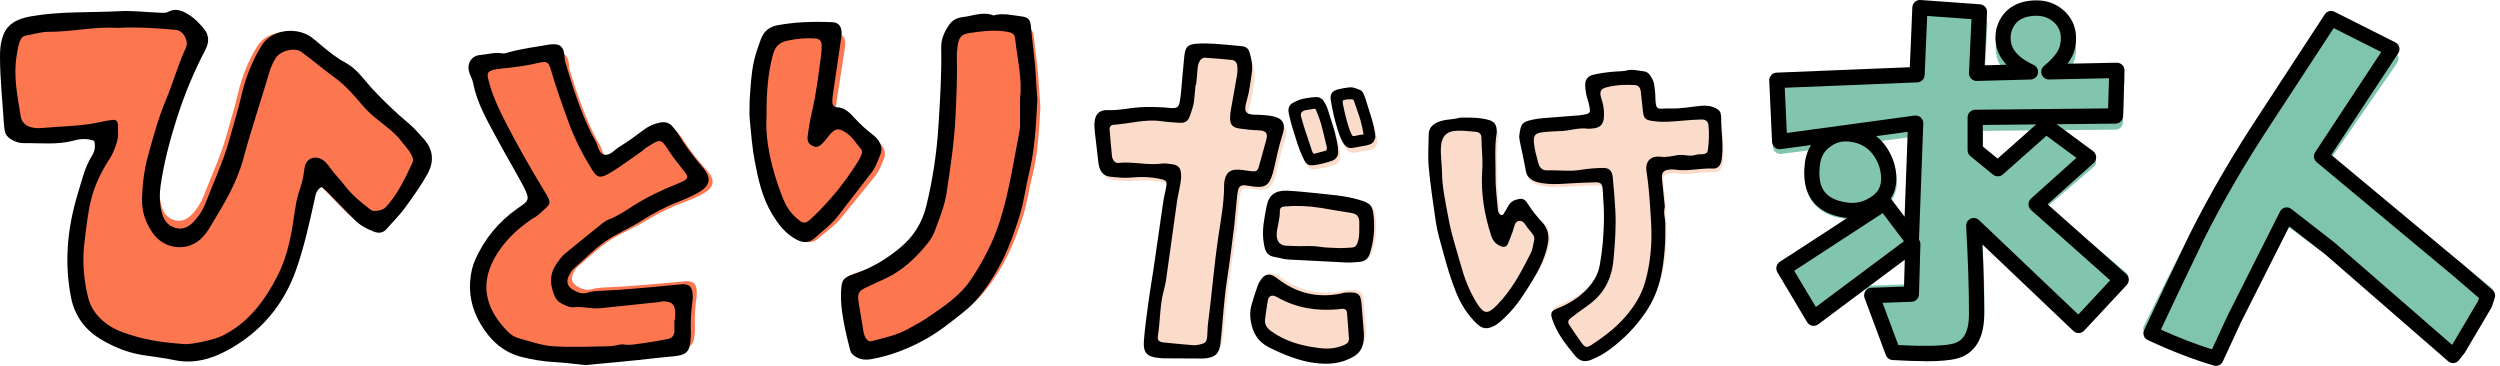 <svg width="410" height="60" viewBox="0 0 410 60" fill="none" xmlns="http://www.w3.org/2000/svg">
<g clip-path="url(#clip0_29_1577)">
<g clip-path="url(#clip1_29_1577)">
<path d="M51.63 29.697C50.733 30.194 50.681 30.996 50.508 31.76C49.691 35.416 48.888 39.073 47.63 42.621C45.659 48.172 42.059 52.372 36.942 55.175C34.342 56.6 31.488 57.43 28.399 56.769C26.761 56.422 25.09 56.254 23.433 55.986C21.161 55.626 19.049 54.782 17.077 53.647C14.481 52.157 12.768 49.944 12.181 46.972C11.083 41.431 11.623 35.979 13.284 30.635C13.894 28.67 14.322 26.631 15.481 24.85C15.885 24.226 16.082 23.392 15.828 22.492C14.815 22.093 13.744 22.136 12.688 22.426C10.064 23.143 7.389 22.811 4.732 22.843C4.028 22.853 3.38 22.623 2.77 22.267C2.225 21.948 1.854 21.521 1.746 20.903C1.681 20.514 1.629 20.12 1.606 19.726C1.394 16.29 1.014 12.872 1 9.427C1 8.935 1 8.438 1.056 7.95C1.408 4.805 2.784 3.548 5.938 3C10.543 2.194 15.195 2.451 19.818 2.203C21.776 2.095 23.756 2.348 25.723 2.414C26.305 2.433 26.991 2.559 27.46 2.315C28.859 1.584 29.957 2.264 31.014 2.944C31.746 3.412 32.347 4.106 32.943 4.758C33.919 5.822 34.018 6.956 33.318 8.278C31.52 11.677 30.042 15.235 28.868 18.878C27.756 22.323 26.822 25.848 26.291 29.449C26.09 30.827 26.108 32.205 26.432 33.569C26.723 34.797 27.394 35.786 28.652 36.115C29.934 36.447 30.915 35.833 31.755 34.854C32.478 34.014 33.041 33.072 33.426 32.074C34.661 28.853 36.149 25.727 37.083 22.393C37.745 20.026 38.482 17.677 39.04 15.287C39.674 12.568 40.707 10.008 42.143 7.655C43.575 5.302 46.823 4.706 49.24 5.817C49.771 6.061 50.259 6.431 50.709 6.811C52.216 8.081 53.704 9.357 55.465 10.303C57.234 11.255 58.347 12.99 59.684 14.415C61.449 16.294 63.299 18.052 65.27 19.693C66.19 20.457 66.956 21.339 67.749 22.22C69.288 23.936 69.331 25.834 68.293 27.686C67.237 29.57 65.951 31.338 64.665 33.082C63.848 34.188 62.839 35.149 61.942 36.194C61.346 36.893 60.689 37.005 59.835 36.677C58.708 36.246 57.675 35.693 56.831 34.844C55.366 33.382 53.934 31.886 52.479 30.414C52.212 30.142 51.897 29.922 51.63 29.697Z" fill="#FC7650"/>
<path d="M96.662 58.706C94.868 58.533 93.215 58.313 91.558 58.234C89.808 58.15 88.106 57.87 86.405 57.473C83.309 56.758 81.173 54.853 79.613 52.369C78.175 50.077 77.556 47.541 77.975 44.819C78.112 43.941 78.321 43.119 78.702 42.311C80.228 39.038 82.529 36.386 85.586 34.331C87.37 33.131 87.857 33.127 86.497 30.689C85.176 28.331 83.733 26.038 82.407 23.685C80.793 20.813 79.014 18.021 78.365 14.748C78.239 14.117 77.829 13.538 77.673 12.908C77.356 11.652 78.146 10.503 79.496 10.405C80.701 10.316 81.88 9.929 83.119 10.143C83.465 10.204 83.865 10.078 84.221 9.975C86.414 9.368 88.681 9.149 90.919 8.757C91.065 8.729 91.221 8.738 91.373 8.733C92.508 8.668 93.045 9.06 93.254 10.153C93.337 10.582 93.293 11.035 93.42 11.451C94.605 15.289 95.877 19.099 97.749 22.7C97.92 23.026 98.095 23.349 98.3 23.657C98.807 24.427 98.832 25.707 99.807 25.922C100.762 26.132 101.528 25.132 102.356 24.656C103.721 23.872 105.013 22.956 106.286 22.041C107.1 21.457 107.997 21.103 108.967 20.921C109.762 20.771 110.483 20.948 111.01 21.593C111.293 21.934 111.61 22.261 111.844 22.63C112.984 24.446 114.306 26.136 115.758 27.733C117.567 29.718 117.143 30.904 114.681 32.099C113.803 32.524 112.897 32.916 111.975 33.252C109.83 34.032 107.826 35.055 105.896 36.222C103.97 37.385 101.849 38.212 99.963 39.454C98.071 40.696 96.516 42.297 94.785 43.707C94.454 43.978 94.22 44.398 94.025 44.786C93.508 45.818 93.81 46.537 94.912 47.107C95.604 47.466 96.287 47.667 97.091 47.429C97.593 47.28 98.13 47.196 98.656 47.172C103.21 46.99 107.739 46.556 112.273 46.14C113.682 46.01 114.203 46.444 114.267 47.803C114.281 48.092 114.281 48.391 114.237 48.676C113.984 50.338 113.906 52.005 113.969 53.686C113.984 54.05 113.95 54.414 113.921 54.779C113.755 56.642 113.248 57.132 111.259 57.333C110.279 57.431 109.299 57.501 108.319 57.613C104.404 58.057 100.47 58.365 96.667 58.715L96.662 58.706Z" fill="#FC7650"/>
<path d="M273.229 34.187C272.961 35.209 273.292 35.966 273.307 36.741C273.366 39.477 273.214 42.204 272.629 44.875C272.171 46.976 271.313 48.979 270.021 50.758C268.422 52.967 266.477 54.863 264.21 56.455C263.269 57.114 262.26 57.646 261.187 58.057C260.232 58.421 259.359 58.337 258.623 57.492C257.058 55.699 255.537 53.882 254.776 51.613C254.503 50.8 254.693 50.413 255.537 50.1C257.331 49.432 258.949 48.545 260.319 47.219C261.45 46.122 262.274 44.903 262.577 43.381C263.035 41.074 263.22 38.734 263.274 36.395C263.308 34.77 263.181 33.145 263.069 31.52C263.006 30.591 262.742 30.381 261.777 30.404C260.149 30.446 258.516 30.516 256.887 30.619C255.664 30.694 254.445 30.731 253.231 30.544C252.695 30.465 252.173 30.358 251.676 30.11C251.032 29.788 250.637 29.363 250.506 28.634C250.223 27.098 249.847 25.581 249.526 24.049C249.457 23.732 249.394 23.395 249.438 23.082C249.696 21.266 249.838 21.037 251.529 20.659C252.646 20.412 253.821 20.384 254.971 20.285C256.39 20.164 257.814 20.085 259.232 19.973C259.637 19.94 260.037 19.847 260.436 19.777C260.831 19.706 261.036 19.445 260.987 19.085C260.914 18.572 260.812 18.058 260.636 17.568C260.388 16.881 260.256 16.181 260.212 15.467C260.154 14.449 260.558 13.842 261.616 13.622C262.806 13.375 264.025 13.216 265.239 13.141C265.843 13.104 266.443 13.113 267.042 12.969C267.993 12.74 268.929 13.034 269.87 13.127C270.294 13.169 270.621 13.445 270.85 13.776C271.147 14.211 271.43 14.659 271.493 15.196C271.557 15.714 271.654 16.233 271.659 16.751C271.698 19.59 272.02 18.824 274.297 18.899C275.906 18.95 277.529 18.633 279.143 18.483C280.045 18.399 280.908 18.511 281.707 18.936C282.083 19.137 282.351 19.412 282.395 19.837C282.409 19.968 282.438 20.099 282.438 20.225C282.395 22.233 282.809 24.227 282.594 26.239C282.555 26.622 282.536 27.028 282.395 27.383C282.19 27.887 281.8 28.289 281.171 28.261C279.07 28.158 276.988 28.733 274.882 28.424C274.619 28.387 274.341 28.396 274.068 28.415C272.985 28.494 272.664 28.877 272.776 29.956C272.932 31.441 273.093 32.93 273.229 34.191V34.187Z" fill="#FBDBCA"/>
<path d="M239.79 20.323C241.208 20.314 242.764 20.281 244.294 20.65C245.289 20.893 245.684 21.336 245.742 22.275C245.752 22.405 245.767 22.536 245.742 22.667C245.352 24.927 245.582 27.21 245.547 29.484C245.523 31.235 245.786 32.986 245.937 34.742C245.952 34.924 246.074 35.106 246.157 35.279C246.269 35.527 246.683 35.601 246.825 35.387C247.117 34.952 247.385 34.499 247.654 34.051C247.936 33.58 248.326 33.271 248.897 33.117C249.862 32.856 250.252 32.902 250.798 33.729C251.495 34.784 252.305 35.737 253.187 36.643C254.147 37.633 254.357 38.735 254.084 40.07C253.66 42.167 252.68 44.011 251.534 45.781C250.286 47.714 249.038 49.656 247.298 51.244C246.659 51.828 246.05 52.444 245.235 52.818C244.119 53.331 243.378 53.242 242.476 52.421C240.974 51.053 239.892 49.404 239.112 47.583C238.259 45.594 237.625 43.535 237.035 41.462C236.572 39.827 236.031 38.212 235.777 36.535C235.348 33.706 234.9 30.871 234.622 28.027C234.461 26.351 234.607 24.647 234.622 22.956C234.632 21.999 235.149 21.462 236.065 21.051C237.225 20.538 238.478 20.687 239.79 20.318V20.323Z" fill="#FBDBCA"/>
<path d="M170.62 17.619C170.415 21.42 170.23 25.249 169.264 28.999C168.728 31.081 168.47 33.22 167.821 35.288C166.778 38.599 165.52 41.83 163.638 44.777C162.268 46.915 160.728 48.975 158.617 50.576C156.481 52.201 154.361 53.836 151.943 55.063C149.242 56.436 146.419 57.478 143.387 57.968C142.543 58.103 141.807 58.033 141.071 57.664C140.554 57.403 140.149 57.048 140.003 56.488C139.73 55.446 139.442 54.405 139.213 53.355C138.784 51.398 138.433 49.437 138.531 47.424C138.619 45.622 138.823 45.267 140.744 44.655C143.601 43.745 146.117 42.265 148.384 40.439C150.446 38.776 151.83 36.596 152.474 34.065C153.498 30.045 154.161 25.963 154.439 21.831C154.717 17.703 154.995 13.571 154.907 9.434C154.878 8.014 155.458 6.903 156.228 5.829C156.75 5.096 157.608 4.746 158.49 4.652C160.138 4.47 161.766 3.756 163.463 4.405C164.979 3.984 166.471 4.377 167.968 4.545C169.133 4.675 169.479 5.012 169.581 6.16C169.771 8.299 170.108 10.419 170.278 12.562C170.415 14.239 170.503 15.915 170.629 17.624L170.62 17.619Z" fill="#FC7650"/>
<path d="M123.583 17.601C123.734 15.532 123.822 13.459 124.31 11.423C124.583 10.293 124.997 9.219 125.407 8.131C125.894 6.833 126.879 6.132 128.229 5.913C129.57 5.693 130.925 5.53 132.286 5.465C133.885 5.385 135.498 5.395 137.097 5.455C138.053 5.488 138.541 6.025 138.614 6.931C138.643 7.304 138.589 7.692 138.531 8.07C138.102 10.881 137.658 13.692 137.224 16.503C137.156 16.956 137.088 17.419 137.097 17.876C137.102 18.282 137.331 18.693 137.775 18.703C139.145 18.721 139.964 19.59 140.773 20.426C141.651 21.331 142.587 22.158 143.611 22.905C143.928 23.139 144.249 23.386 144.488 23.685C145.054 24.385 145.327 25.165 144.961 26.052C144.552 27.056 144.171 28.074 143.474 28.938C141.666 31.179 139.828 33.397 138.029 35.643C136.941 37.002 135.494 37.983 134.182 39.113C133.29 39.883 132.339 39.86 131.301 39.356C129.429 38.445 128.229 36.904 127.201 35.265C125.655 32.8 124.992 30.003 124.436 27.22C123.998 25.044 123.817 22.812 123.598 20.603C123.5 19.613 123.583 18.609 123.583 17.61V17.601Z" fill="#FC7650"/>
<path d="M202.738 37.801C202.416 40.243 202.075 42.951 201.631 45.65C201.163 48.54 200.993 51.473 200.69 54.391C200.651 54.779 200.612 55.171 200.559 55.559C200.349 57.053 199.808 57.599 198.272 57.814C197.872 57.87 197.458 57.856 197.053 57.856C195.157 57.856 193.255 57.842 191.359 57.828C191.086 57.828 190.818 57.8 190.545 57.776C188.531 57.604 187.888 56.973 188.054 55.012C188.234 52.874 188.556 50.744 188.858 48.62C189.073 47.088 189.37 45.566 189.604 44.034C190.145 40.49 190.667 36.946 191.218 33.407C191.349 32.571 191.598 31.754 191.725 30.922C191.822 30.283 191.666 30.096 191.028 29.947C189.365 29.559 187.668 29.512 185.982 29.662C184.812 29.769 183.676 29.638 182.53 29.526C181.501 29.428 180.965 28.812 180.721 27.925C180.599 27.486 180.575 27.023 180.516 26.575C180.356 25.286 180.185 23.998 180.044 22.704C179.98 22.125 179.922 21.527 179.985 20.953C180.117 19.735 180.853 19.09 182.164 19.155C183.88 19.239 185.538 18.833 187.23 18.721C188.663 18.628 190.077 18.665 191.5 18.744C191.842 18.763 192.178 18.829 192.514 18.838C193.489 18.871 193.753 18.693 193.919 17.82C194.031 17.246 194.089 16.662 194.148 16.078C194.318 14.327 194.465 12.576 194.65 10.825C194.811 9.284 195.181 8.906 196.8 8.799C197.814 8.733 198.838 8.775 199.857 8.836C201.275 8.925 202.694 9.079 204.113 9.205C204.712 9.261 205.117 9.532 205.302 10.106C205.619 11.105 205.858 12.095 205.712 13.169C205.507 14.654 205.327 16.144 204.893 17.587C204.834 17.773 204.781 17.96 204.732 18.151C204.434 19.352 204.707 19.753 205.902 19.86C206.238 19.889 206.58 19.865 206.921 19.889C207.462 19.921 208.008 19.945 208.549 20.015C210.699 20.295 211.352 21.117 210.704 23.022C210.114 24.764 209.729 26.538 209.315 28.312C209.256 28.564 209.178 28.817 209.1 29.064C208.535 30.857 207.867 31.287 205.985 31.063C205.512 31.006 205.044 30.909 204.571 30.866C203.918 30.81 203.572 31.063 203.425 31.707C203.328 32.151 203.289 32.608 203.24 33.061C203.084 34.551 202.938 36.045 202.757 37.801H202.738Z" fill="#FBDBCA"/>
<path d="M215.818 58.524C213.634 58.267 210.996 57.324 208.432 56.082C206.594 55.19 205.804 53.737 205.507 51.916C205.38 51.137 205.4 50.352 205.619 49.596C205.931 48.536 206.287 47.48 206.682 46.449C206.843 46.033 207.116 45.636 207.413 45.295C207.896 44.749 208.598 44.641 209.251 44.992C209.666 45.211 210.031 45.51 210.416 45.771C213.468 47.831 216.818 48.442 220.454 47.7C220.586 47.672 220.713 47.606 220.844 47.597C223.292 47.429 223.511 47.742 223.677 49.782C223.779 51.011 223.867 52.243 223.979 53.471C224.048 54.186 224.057 54.895 223.877 55.601C223.653 56.455 223.185 57.081 222.346 57.548C220.503 58.566 218.563 58.893 215.808 58.528L215.818 58.524Z" fill="#FBDBCA"/>
<path d="M216.33 32.108C218.621 32.342 220.922 32.482 223.155 33.108C225.115 33.654 225.461 33.958 225.637 35.867C225.812 37.754 225.612 39.608 225.018 41.429C224.74 42.288 224.208 42.745 223.282 42.801C222.609 42.839 221.927 42.932 221.259 42.904C218.085 42.764 214.916 42.568 211.742 42.437C210.914 42.405 210.153 42.143 209.354 42.022C208.505 41.891 208.027 41.415 207.818 40.663C207.715 40.289 207.652 39.906 207.598 39.523C207.345 37.688 207.769 35.9 208.115 34.126C208.456 32.37 209.568 31.646 211.465 31.707C212.21 31.73 212.951 31.8 213.692 31.861C214.57 31.936 215.448 32.02 216.325 32.104L216.33 32.108Z" fill="#FBDBCA"/>
<path d="M219.499 23.564C219.265 22.485 218.909 21.43 218.563 20.407C218.407 19.94 218.251 19.473 218.1 19.002C217.983 18.623 217.788 18.301 217.598 17.993L217.49 17.82C217.193 17.32 216.725 17.092 216.116 17.124C215.15 17.18 214.317 17.311 213.566 17.521C213.2 17.624 212.864 17.792 212.542 17.96L212.415 18.026C211.898 18.287 211.645 18.745 211.689 19.356C211.699 19.487 211.728 19.618 211.762 19.749L211.801 19.907C211.986 20.827 212.284 21.729 212.571 22.592C212.679 22.919 212.786 23.246 212.888 23.573C213.283 24.838 213.717 25.912 214.214 26.855C214.487 27.378 214.77 27.701 215.331 27.752C215.472 27.766 215.633 27.761 215.818 27.738C216.847 27.612 217.876 27.369 218.865 27.024C219.397 26.837 219.743 26.421 219.811 25.875V25.852C219.845 25.105 219.694 24.423 219.548 23.76L219.504 23.554L219.499 23.564Z" fill="#FBDBCA"/>
<path d="M225.856 22.882C225.808 22.578 225.749 22.228 225.671 21.878C225.461 20.93 225.145 20.001 224.842 19.104C224.652 18.549 224.467 17.997 224.301 17.437C224.243 17.236 224.155 17.04 224.067 16.849L223.965 16.625C223.828 16.302 223.619 16.083 223.355 15.999C223.238 15.962 223.126 15.915 223.009 15.873C222.605 15.719 222.146 15.541 221.61 15.611C221.001 15.691 220.367 15.775 219.757 15.929C218.539 16.237 218.495 16.975 218.617 17.652C218.894 19.268 219.25 20.72 219.704 22.097C219.957 22.868 220.221 23.662 220.728 24.385C221.015 24.801 221.352 25.02 221.766 25.062C221.907 25.076 222.058 25.062 222.219 25.039C222.561 24.978 222.902 24.922 223.243 24.862C223.623 24.796 224.004 24.736 224.384 24.666C224.623 24.619 224.847 24.544 225.062 24.465C225.676 24.245 225.832 23.722 225.905 23.293V23.246L225.851 22.882H225.856Z" fill="#FBDBCA"/>
<path d="M315.829 58.272C314.308 58.272 312.529 58.211 310.466 58.094C309.974 58.066 309.545 57.763 309.374 57.324L305.898 48.447C305.757 48.087 305.806 47.686 306.03 47.364C306.254 47.041 306.62 46.845 307.024 46.831L312.343 46.649L312.47 42.461L298.312 52.533C298.03 52.734 297.669 52.813 297.328 52.748C296.981 52.682 296.684 52.481 296.504 52.192L291.638 44.422C291.292 43.871 291.467 43.157 292.028 42.806L303.056 35.961C302.861 35.942 302.661 35.919 302.461 35.886C297.839 35.209 295.572 32.305 296.099 27.715C296.206 26.515 296.552 25.473 297.142 24.595L292.179 25.24C291.833 25.287 291.482 25.189 291.214 24.974C290.946 24.759 290.785 24.446 290.765 24.114L290.302 14.57C290.288 14.253 290.405 13.944 290.629 13.706C290.853 13.468 291.165 13.333 291.497 13.319L313.289 12.474L313.703 3.139C313.718 2.817 313.869 2.514 314.118 2.299C314.371 2.084 314.703 1.977 315.034 2L324.765 2.668C325.438 2.714 325.955 3.265 325.921 3.914L325.521 12.175L329.109 12.086C327.31 10.302 327.12 8.327 327.388 6.772C327.388 6.749 327.398 6.725 327.403 6.697C327.973 4.335 329.577 2.798 332.044 2.252C334.818 1.72 337.071 2.28 338.767 3.905C339.835 4.932 340.961 6.767 340.259 9.677C340.059 10.428 339.669 11.175 339.079 11.927L347.128 11.768C347.455 11.759 347.801 11.89 348.04 12.123C348.279 12.357 348.41 12.674 348.401 13.001L348.167 20.103C348.147 20.743 347.601 21.252 346.933 21.262L337.295 21.355L343.257 25.543C343.56 25.758 343.745 26.09 343.764 26.449C343.784 26.809 343.628 27.159 343.35 27.397L335.822 33.827L348.674 44.697C348.927 44.912 349.078 45.211 349.093 45.538C349.108 45.86 348.986 46.173 348.757 46.411L341.804 53.513C341.575 53.747 341.263 53.882 340.932 53.892C340.61 53.901 340.278 53.784 340.04 53.565L325.155 40.079C325.355 44.086 325.458 47.723 325.458 50.922C325.458 55.713 323.064 57.333 321.055 57.847C319.934 58.141 318.203 58.285 315.824 58.285L315.829 58.272ZM310.184 32.93L312.436 35.765L312.948 22.541L307.785 23.209C308.419 23.676 308.979 24.245 309.472 24.918C310.549 26.468 311.09 28.107 311.09 29.821C311.09 30.993 310.783 32.039 310.184 32.926V32.93ZM325.224 24.82L327.652 26.711L333.955 21.383L325.224 21.467V24.82Z" fill="#81C5AE"/>
<path d="M363.363 59C363.251 59 363.138 58.986 363.026 58.953C359.804 58.071 356.162 56.735 352.198 54.984C351.906 54.853 351.677 54.615 351.565 54.326C351.453 54.032 351.467 53.709 351.608 53.429C354.012 48.531 356.533 43.488 359.092 38.44C362.28 32.337 366.195 25.94 370.734 19.417L381.153 4.227C381.489 3.732 382.162 3.56 382.717 3.826L392.687 8.603C392.999 8.752 393.229 9.023 393.321 9.345C393.409 9.667 393.35 10.013 393.16 10.293L382.206 26.132L403.798 43.259L408.571 47.177C408.946 47.485 409.093 47.98 408.937 48.433L408.483 49.736C408.454 49.815 408.42 49.89 408.376 49.965L404.071 56.913C404.042 56.959 404.013 57.001 403.974 57.048L403.067 58.131C402.862 58.379 402.555 58.538 402.228 58.566C401.897 58.594 401.57 58.496 401.321 58.285L381.177 41.592L375.346 37.268L367.399 52.285L364.469 58.328C364.265 58.748 363.826 59.005 363.363 59.005V59Z" fill="#7FC5AD"/>
</g>
<path d="M52.739 30.661C51.805 31.182 51.751 32.023 51.571 32.824C50.72 36.658 49.884 40.492 48.573 44.212C46.52 50.032 42.769 54.436 37.44 57.375C34.731 58.87 31.758 59.739 28.541 59.046C26.834 58.683 25.093 58.506 23.367 58.226C21.001 57.847 18.8 56.962 16.747 55.773C14.043 54.21 12.258 51.89 11.647 48.774C10.503 42.964 11.065 37.247 12.796 31.644C13.432 29.585 13.877 27.447 15.084 25.579C15.505 24.925 15.71 24.05 15.446 23.106C14.39 22.689 13.275 22.733 12.175 23.038C9.442 23.79 6.655 23.441 3.887 23.475C3.154 23.485 2.479 23.244 1.843 22.87C1.276 22.536 0.89 22.089 0.777 21.44C0.709 21.032 0.655 20.619 0.631 20.206C0.411 16.604 0.015 13.02 0 9.408C0 8.892 0 8.371 0.059 7.859C0.425 4.561 1.858 3.244 5.144 2.669C9.941 1.823 14.786 2.094 19.602 1.833C21.641 1.72 23.705 1.986 25.753 2.055C26.36 2.074 27.074 2.207 27.563 1.951C29.02 1.185 30.164 1.897 31.264 2.61C32.027 3.101 32.653 3.829 33.274 4.512C34.291 5.628 34.393 6.817 33.665 8.203C31.792 11.767 30.252 15.498 29.029 19.317C27.871 22.929 26.898 26.626 26.345 30.401C26.135 31.846 26.154 33.291 26.492 34.721C26.795 36.009 27.494 37.046 28.805 37.39C30.139 37.739 31.161 37.095 32.037 36.068C32.79 35.188 33.376 34.2 33.777 33.153C35.063 29.776 36.613 26.498 37.586 23.003C38.276 20.521 39.043 18.058 39.625 15.552C40.285 12.701 41.361 10.017 42.857 7.55C44.349 5.082 47.732 4.458 50.25 5.623C50.803 5.879 51.311 6.267 51.781 6.665C53.35 7.997 54.9 9.334 56.734 10.327C58.577 11.325 59.736 13.143 61.13 14.637C62.968 16.608 64.895 18.452 66.948 20.172C67.907 20.973 68.704 21.897 69.53 22.821C71.134 24.62 71.178 26.611 70.097 28.552C68.997 30.528 67.657 32.381 66.317 34.21C65.467 35.37 64.415 36.377 63.482 37.474C62.861 38.206 62.176 38.324 61.286 37.98C60.113 37.528 59.037 36.948 58.157 36.058C56.631 34.524 55.14 32.956 53.624 31.413C53.345 31.128 53.018 30.897 52.739 30.661ZM19.377 4.571C15.246 4.32 12.155 5.23 7.623 5.23C6.924 5.23 4.733 5.736 4.034 5.888C3.105 6.085 2.88 8.272 2.728 9.172C2.166 12.475 2.875 15.763 3.384 19.017C3.653 20.747 5.3 21.14 6.973 20.988C9.833 20.723 11.965 20.732 14.806 20.329C16.229 20.128 16.972 19.838 18.395 19.671C19.646 19.523 19.28 20.673 19.373 21.966C19.441 22.934 18.595 25.097 18.067 25.903C14.742 31.02 14.556 33.994 13.823 40.015C13.481 42.806 13.759 46.124 14.478 48.877C15.172 51.536 17.373 53.473 20.028 54.456C23.543 55.758 26.448 56.142 30.149 56.427C31.518 56.53 35.127 55.699 36.354 55.114C40.603 53.084 43.39 49.388 45.493 45.269C47.326 41.676 47.849 38.122 48.431 34.111C48.847 31.256 49.463 30.961 49.869 28.105C49.913 27.8 49.937 27.486 50.02 27.191C50.368 25.962 51.58 25.505 52.7 26.095C53.38 26.449 53.776 27.034 54.206 27.609C55.38 29.182 55.399 28.946 56.592 30.499C57.727 31.983 59.355 33.315 60.836 34.436C61.301 34.785 62.724 34.5 63.12 34.107C65.036 32.214 66.582 29.034 67.692 26.557C67.956 25.967 67.154 24.768 66.714 24.261C66.308 23.799 65.516 22.728 65.081 22.29C63.271 20.462 61.213 19.341 59.531 17.37C58.132 15.729 56.734 14.057 54.959 12.775C52.959 11.334 51.409 9.948 49.409 8.508C48.373 7.761 46.378 8.258 45.493 9.167C44.979 9.693 44.398 11.084 44.187 11.792C42.789 16.545 41.234 21.121 39.943 25.903C38.745 30.342 36.599 33.635 34.266 37.537C34.002 37.975 33.679 38.388 33.337 38.771C31 41.43 26.873 41.027 24.927 38.044C23.788 36.299 23.235 34.628 23.294 32.465C23.358 30.184 23.661 27.781 24.272 25.574C25.181 22.3 25.886 19.562 27.211 16.387C28.394 13.541 29.176 10.676 30.477 7.854C31 6.714 30.095 5.023 28.844 4.9C26.286 4.645 22.36 4.389 19.377 4.571Z" fill="black"/>
<path d="M95.944 59.867C94.144 59.685 92.487 59.454 90.824 59.371C89.069 59.282 87.362 58.987 85.656 58.57C82.551 57.818 80.409 55.812 78.845 53.197C77.402 50.784 76.781 48.115 77.202 45.249C77.339 44.325 77.549 43.46 77.93 42.61C79.461 39.164 81.769 36.373 84.834 34.21C86.624 32.947 87.113 32.942 85.749 30.376C84.424 27.894 82.976 25.48 81.646 23.003C80.028 19.98 78.243 17.041 77.593 13.595C77.466 12.932 77.055 12.322 76.899 11.659C76.581 10.337 77.373 9.127 78.727 9.024C79.935 8.931 81.118 8.523 82.36 8.749C82.707 8.813 83.108 8.68 83.465 8.572C85.666 7.933 87.939 7.702 90.184 7.289C90.33 7.26 90.487 7.27 90.638 7.265C91.778 7.196 92.315 7.609 92.526 8.759C92.609 9.211 92.565 9.688 92.692 10.125C93.88 14.166 95.156 18.176 97.034 21.966C97.205 22.31 97.381 22.649 97.586 22.974C98.095 23.785 98.119 25.131 99.097 25.358C100.056 25.579 100.823 24.527 101.655 24.026C103.024 23.2 104.319 22.236 105.596 21.273C106.412 20.659 107.312 20.285 108.285 20.093C109.082 19.936 109.806 20.123 110.334 20.801C110.617 21.16 110.935 21.504 111.17 21.892C112.314 23.804 113.639 25.584 115.096 27.265C116.91 29.354 116.485 30.602 114.015 31.86C113.135 32.308 112.226 32.721 111.302 33.074C109.15 33.895 107.141 34.972 105.204 36.2C103.273 37.424 101.146 38.294 99.254 39.602C97.357 40.909 95.797 42.595 94.061 44.08C93.728 44.365 93.494 44.807 93.298 45.215C92.78 46.301 93.083 47.058 94.188 47.658C94.882 48.036 95.567 48.248 96.374 47.997C96.877 47.84 97.415 47.751 97.943 47.727C102.51 47.535 107.053 47.078 111.6 46.64C113.013 46.503 113.536 46.96 113.6 48.39C113.614 48.695 113.614 49.01 113.57 49.309C113.316 51.059 113.238 52.814 113.302 54.583C113.316 54.967 113.282 55.35 113.253 55.733C113.086 57.695 112.578 58.211 110.583 58.422C109.6 58.525 108.617 58.599 107.635 58.717C103.708 59.184 99.762 59.508 95.948 59.877L95.944 59.867ZM110.612 52.465C110.612 52.465 110.656 52.465 110.681 52.465C110.7 52.16 110.739 51.855 110.744 51.546C110.754 49.914 110.211 49.383 108.583 49.427C108.436 49.427 108.295 49.516 108.148 49.531C104.896 49.875 101.64 50.209 98.388 50.553C96.951 50.705 95.543 50.189 94.095 50.391C93.67 50.45 93.186 50.273 92.765 50.101C92.061 49.811 91.362 49.442 91.029 48.695C90.242 46.935 90.012 45.19 91.152 43.455C91.616 42.743 92.095 42.054 92.746 41.519C94.746 39.872 96.76 38.245 98.784 36.623C99.078 36.387 99.415 36.171 99.762 36.033C101.2 35.488 102.471 34.637 103.752 33.817C106.075 32.322 108.549 31.157 111.101 30.135C111.453 29.993 111.805 29.845 112.143 29.663C112.788 29.314 112.876 28.965 112.436 28.385C111.566 27.225 110.593 26.129 109.81 24.91C108.3 22.561 108.363 22.747 105.928 24.252C105.737 24.369 105.591 24.566 105.405 24.694C103.782 25.829 102.188 27.019 100.515 28.076C98.007 29.663 97.836 29.039 96.599 27.004C95.298 24.856 94.178 22.585 93.303 20.201C92.222 17.257 91.171 14.308 90.296 11.295C89.993 10.243 89.631 10.007 88.629 10.248C86.399 10.779 84.14 11.074 81.866 11.285C81.563 11.315 81.265 11.379 80.972 11.447C80.038 11.678 79.842 12.008 80.057 12.917C80.663 15.468 81.778 17.832 82.957 20.128C84.874 23.863 86.961 27.515 89.137 31.103C90.658 33.615 90.409 33.251 88.374 35.163C88.047 35.473 87.612 35.665 87.23 35.92C84.678 37.655 82.507 39.72 81.011 42.502C78.468 47.235 80.087 51.212 83.407 54.505C83.827 54.922 84.399 55.276 84.962 55.434C86.864 55.96 88.775 56.653 90.716 56.785C93.826 56.997 96.961 56.83 100.085 56.776C100.838 56.761 101.615 56.392 102.334 56.5C103.429 56.663 104.447 56.407 105.488 56.274C106.847 56.102 108.192 55.847 109.537 55.591C110.221 55.463 110.583 54.996 110.603 54.293C110.617 53.679 110.603 53.069 110.603 52.455L110.612 52.465Z" fill="black"/>
<path d="M273.03 33.88C272.761 34.957 273.093 35.753 273.108 36.569C273.167 39.449 273.015 42.32 272.428 45.131C271.969 47.343 271.108 49.452 269.813 51.325C268.209 53.65 266.258 55.645 263.984 57.321C263.04 58.014 262.028 58.575 260.953 59.007C259.994 59.39 259.119 59.302 258.381 58.412C256.811 56.525 255.286 54.613 254.523 52.224C254.249 51.369 254.44 50.961 255.286 50.632C257.085 49.929 258.708 48.995 260.082 47.599C261.217 46.444 262.043 45.161 262.346 43.559C262.806 41.13 262.992 38.668 263.045 36.205C263.08 34.495 262.952 32.784 262.84 31.074C262.776 30.096 262.512 29.875 261.544 29.899C259.911 29.943 258.273 30.017 256.64 30.125C255.413 30.204 254.19 30.243 252.973 30.047C252.435 29.963 251.912 29.85 251.413 29.59C250.768 29.25 250.372 28.803 250.24 28.036C249.956 26.419 249.579 24.822 249.257 23.209C249.188 22.875 249.125 22.521 249.169 22.192C249.428 20.28 249.57 20.039 251.266 19.641C252.386 19.381 253.564 19.351 254.718 19.248C256.141 19.12 257.569 19.037 258.992 18.919C259.398 18.884 259.799 18.786 260.2 18.712C260.596 18.638 260.801 18.363 260.752 17.985C260.679 17.444 260.576 16.903 260.4 16.387C260.151 15.665 260.019 14.927 259.975 14.175C259.916 13.104 260.322 12.465 261.383 12.234C262.576 11.973 263.798 11.806 265.016 11.728C265.622 11.688 266.224 11.698 266.825 11.546C267.779 11.305 268.717 11.615 269.661 11.713C270.086 11.757 270.414 12.047 270.644 12.396C270.942 12.853 271.226 13.325 271.289 13.89C271.353 14.436 271.451 14.982 271.455 15.527C271.495 18.515 271.817 17.709 274.101 17.788C275.714 17.842 277.343 17.508 278.961 17.351C279.866 17.262 280.731 17.38 281.533 17.827C281.909 18.039 282.178 18.329 282.222 18.776C282.237 18.914 282.266 19.051 282.266 19.184C282.222 21.297 282.638 23.396 282.423 25.515C282.384 25.918 282.364 26.345 282.222 26.719C282.017 27.25 281.626 27.673 280.995 27.643C278.888 27.535 276.8 28.14 274.688 27.815C274.423 27.776 274.145 27.786 273.871 27.805C272.785 27.889 272.463 28.292 272.575 29.427C272.732 30.99 272.893 32.558 273.03 33.885V33.88ZM255.74 21.499C254.787 21.563 253.828 21.573 252.885 21.701C251.76 21.853 251.472 22.236 251.56 23.352C251.653 24.517 251.985 25.628 252.288 26.753C252.503 27.555 252.987 27.963 253.731 27.938C255.564 27.879 257.398 28.154 259.236 27.854C260.444 27.658 261.676 27.555 262.894 27.54C263.901 27.525 264.385 28.012 264.488 29.039C264.664 30.813 264.801 32.588 264.908 34.367C265.07 37.11 264.864 39.833 264.615 42.571C264.322 45.795 262.996 48.297 260.356 50.13C259.408 50.789 258.493 51.497 257.569 52.19C257.188 52.475 257.07 52.848 257.344 53.261C258.029 54.283 258.713 55.306 259.437 56.299C259.945 57.002 260.273 57.051 260.982 56.584C262.693 55.448 264.361 54.244 265.793 52.77C267.622 50.887 269.108 48.739 269.822 46.188C270.717 43.003 270.971 39.71 270.776 36.422C270.61 33.64 270.458 30.848 270.028 28.076C269.783 26.508 270.698 25.515 272.287 25.706C273.279 25.824 274.184 25.613 275.103 25.446C276.12 25.259 277.123 25.751 278.14 25.387C278.511 25.254 278.951 25.338 279.352 25.284C279.704 25.235 280.027 25.053 280.081 24.669C280.267 23.313 280.33 21.941 280.198 20.58C280.134 19.921 279.748 19.592 279.098 19.597C278.144 19.607 277.191 19.685 276.242 19.764C274.477 19.907 272.712 20.118 270.942 19.833C269.832 19.656 269.583 19.42 269.436 18.265C269.299 17.179 269.231 16.082 269.089 14.991C269.001 14.318 268.668 13.969 268.028 13.94C266.468 13.876 264.913 13.92 263.393 14.342C262.615 14.559 262.38 14.918 262.493 15.665C262.547 15.999 262.679 16.318 262.772 16.648C263.016 17.513 263.109 18.402 263.036 19.297C262.938 20.462 262.366 20.973 261.187 21.067C260.914 21.086 260.635 21.14 260.371 21.101C258.801 20.885 257.29 21.509 255.735 21.504L255.74 21.499Z" fill="black"/>
<path d="M239.492 19.287C240.915 19.277 242.475 19.243 244.01 19.631C245.008 19.887 245.404 20.354 245.462 21.342C245.472 21.48 245.487 21.617 245.462 21.755C245.071 24.134 245.301 26.537 245.267 28.931C245.242 30.774 245.506 32.617 245.658 34.465C245.673 34.657 245.795 34.849 245.878 35.031C245.99 35.291 246.406 35.37 246.548 35.144C246.841 34.687 247.11 34.21 247.379 33.738C247.663 33.242 248.054 32.917 248.626 32.755C249.594 32.48 249.985 32.529 250.533 33.399C251.232 34.51 252.044 35.512 252.929 36.466C253.892 37.508 254.102 38.668 253.828 40.074C253.403 42.281 252.42 44.222 251.271 46.085C250.019 48.12 248.768 50.165 247.022 51.836C246.382 52.45 245.77 53.099 244.954 53.492C243.834 54.033 243.091 53.94 242.186 53.075C240.68 51.634 239.595 49.899 238.813 47.982C237.957 45.888 237.321 43.721 236.73 41.538C236.265 39.818 235.722 38.117 235.468 36.353C235.038 33.374 234.588 30.391 234.309 27.397C234.148 25.633 234.295 23.839 234.309 22.059C234.319 21.052 234.837 20.487 235.757 20.054C236.92 19.513 238.177 19.671 239.492 19.282V19.287ZM236.48 28.076C236.5 30.833 237.135 33.512 237.629 36.196C238.074 38.609 238.886 40.953 239.531 43.328C240.128 45.52 240.93 47.638 242.108 49.565C243.35 51.595 243.981 51.6 245.521 50.022C247.946 47.535 249.54 44.517 251.071 41.46C251.369 40.865 251.413 40.142 251.589 39.484C251.706 39.046 251.589 38.678 251.315 38.344C251.095 38.083 250.9 37.798 250.67 37.547C250.186 37.017 249.912 36.038 249.032 36.25C248.323 36.422 248.347 37.346 248.088 37.955C247.795 38.643 247.594 39.376 247.267 40.049C247.076 40.437 246.685 40.58 246.22 40.413C245.389 40.108 244.841 39.528 244.572 38.702C243.404 35.158 242.822 31.511 243.091 27.786C243.213 26.06 242.964 24.37 242.959 22.664C242.959 21.961 242.651 21.671 241.957 21.607C240.939 21.509 239.918 21.406 238.901 21.44C237.277 21.489 236.441 22.359 236.324 23.976C236.294 24.384 236.285 24.797 236.304 25.21C236.353 26.169 236.422 27.127 236.485 28.081L236.48 28.076Z" fill="black"/>
<path d="M170.119 16.441C169.913 20.442 169.727 24.473 168.759 28.42C168.221 30.612 167.962 32.863 167.312 35.041C166.266 38.525 165.004 41.927 163.117 45.028C161.743 47.279 160.198 49.447 158.08 51.133C155.939 52.843 153.812 54.564 151.387 55.856C148.678 57.301 145.847 58.398 142.805 58.914C141.959 59.056 141.221 58.983 140.483 58.594C139.964 58.319 139.559 57.945 139.412 57.355C139.138 56.259 138.85 55.163 138.62 54.057C138.19 51.998 137.837 49.934 137.935 47.815C138.023 45.918 138.229 45.544 140.155 44.9C143.02 43.942 145.543 42.384 147.817 40.462C149.885 38.712 151.274 36.417 151.92 33.753C152.946 29.521 153.611 25.225 153.89 20.875C154.169 16.53 154.447 12.18 154.359 7.825C154.33 6.331 154.912 5.161 155.684 4.03C156.208 3.259 157.068 2.89 157.953 2.792C159.606 2.6 161.239 1.848 162.941 2.531C164.461 2.089 165.958 2.502 167.459 2.679C168.627 2.816 168.974 3.17 169.077 4.379C169.268 6.631 169.605 8.862 169.776 11.118C169.913 12.883 170.001 14.647 170.128 16.446L170.119 16.441ZM167.287 16.092C167.684 12.986 166.843 9.658 166.476 6.291C166.398 5.589 166.006 5.367 165.385 5.249C163.293 4.841 161.22 5.087 159.156 5.392C157.577 5.623 157.205 6.114 157.024 7.815C156.975 8.297 156.907 8.783 156.922 9.265C157.019 12.494 156.858 15.714 156.711 18.943C156.516 23.234 155.865 27.461 155.23 31.693C154.902 33.861 154.027 35.871 153.293 37.916C153.025 38.658 152.57 39.371 152.066 39.99C150.164 42.32 148.013 44.365 145.25 45.657C144.16 46.169 143.055 46.655 141.969 47.176C140.908 47.682 140.62 48.135 140.771 49.27C140.957 50.627 141.231 51.973 141.446 53.325C141.558 54.043 141.593 54.77 141.974 55.424C142.204 55.812 142.527 56.053 142.962 55.94C144.981 55.414 147.04 54.986 148.893 53.969C150.022 53.35 151.162 52.74 152.223 52.013C154.795 50.248 157.43 48.547 159.22 45.869C161.244 42.836 162.916 39.641 164.016 36.137C165.542 31.27 166.275 26.232 167.243 21.248C167.287 21.012 167.287 20.772 167.287 20.531C167.287 19.159 167.287 17.793 167.287 16.102V16.092Z" fill="black"/>
<path d="M122.944 16.422C123.095 14.244 123.183 12.062 123.672 9.919C123.946 8.729 124.362 7.599 124.773 6.454C125.262 5.087 126.249 4.35 127.604 4.119C128.948 3.888 130.308 3.716 131.672 3.647C133.276 3.564 134.894 3.573 136.498 3.637C137.456 3.672 137.945 4.237 138.018 5.191C138.048 5.584 137.994 5.992 137.935 6.39C137.505 9.349 137.06 12.308 136.625 15.267C136.556 15.743 136.488 16.23 136.498 16.712C136.503 17.139 136.732 17.572 137.177 17.582C138.551 17.601 139.373 18.516 140.185 19.395C141.065 20.349 142.003 21.219 143.03 22.005C143.348 22.251 143.671 22.512 143.91 22.826C144.478 23.564 144.751 24.384 144.385 25.318C143.974 26.375 143.593 27.447 142.893 28.356C141.079 30.715 139.236 33.05 137.432 35.414C136.341 36.844 134.889 37.877 133.574 39.066C132.679 39.877 131.726 39.853 130.684 39.322C128.806 38.363 127.604 36.741 126.572 35.016C125.022 32.421 124.357 29.477 123.8 26.547C123.359 24.257 123.179 21.907 122.959 19.582C122.861 18.54 122.944 17.483 122.944 16.432V16.422ZM125.711 19.165C125.472 23.121 126.533 27.732 128.278 32.219C128.811 33.591 129.525 34.839 130.665 35.802C131.779 36.746 132.058 36.761 133.104 35.788C136.063 33.025 138.581 29.894 140.732 26.463C140.947 26.124 141.109 25.751 141.27 25.382C141.402 25.078 141.446 24.724 141.216 24.463C140.424 23.559 139.832 22.482 138.796 21.789C137.569 20.973 137.045 20.993 136.102 22.055C135.73 22.477 135.427 22.964 135.031 23.362C134.586 23.814 134.117 24.311 133.359 23.967C132.601 23.622 132.337 23.19 132.469 22.212C132.635 21.013 132.816 19.813 133.095 18.639C133.843 15.493 134.239 12.293 134.65 9.098C134.723 8.538 134.752 7.973 134.747 7.407C134.738 6.744 134.381 6.35 133.721 6.306C132.195 6.203 130.713 6.331 129.193 6.655C127.799 6.955 127.124 7.609 126.768 8.936C125.941 12.003 125.692 15.119 125.711 19.174V19.165Z" fill="black"/>
<path d="M202.331 37.685C202.009 40.256 201.666 43.106 201.221 45.947C200.752 48.99 200.581 52.077 200.278 55.149C200.238 55.557 200.199 55.969 200.146 56.377C199.935 57.95 199.393 58.525 197.852 58.752C197.451 58.81 197.036 58.796 196.63 58.796C194.728 58.796 192.821 58.781 190.919 58.766C190.645 58.766 190.376 58.737 190.102 58.712C188.083 58.53 187.438 57.867 187.604 55.802C187.785 53.551 188.107 51.31 188.411 49.074C188.626 47.461 188.924 45.859 189.159 44.247C189.701 40.516 190.225 36.785 190.777 33.06C190.909 32.18 191.159 31.32 191.286 30.445C191.383 29.771 191.227 29.575 190.586 29.418C188.919 29.01 187.217 28.96 185.526 29.118C184.352 29.231 183.213 29.093 182.064 28.975C181.032 28.872 180.494 28.223 180.25 27.289C180.128 26.827 180.103 26.341 180.044 25.869C179.883 24.512 179.712 23.156 179.57 21.794C179.507 21.185 179.448 20.555 179.512 19.951C179.644 18.668 180.382 17.99 181.697 18.058C183.418 18.147 185.081 17.719 186.777 17.601C188.215 17.503 189.633 17.542 191.061 17.626C191.403 17.646 191.74 17.714 192.078 17.724C193.056 17.759 193.32 17.572 193.486 16.653C193.598 16.048 193.657 15.434 193.716 14.819C193.887 12.976 194.034 11.133 194.219 9.29C194.381 7.668 194.752 7.27 196.376 7.157C197.393 7.088 198.42 7.132 199.441 7.196C200.864 7.289 202.287 7.451 203.71 7.584C204.312 7.643 204.717 7.928 204.903 8.533C205.221 9.585 205.461 10.627 205.314 11.757C205.109 13.32 204.928 14.888 204.492 16.407C204.434 16.604 204.38 16.8 204.331 17.002C204.033 18.265 204.307 18.688 205.505 18.801C205.842 18.83 206.184 18.806 206.526 18.83C207.069 18.865 207.617 18.889 208.16 18.963C210.316 19.258 210.971 20.123 210.321 22.128C209.729 23.962 209.343 25.829 208.927 27.697C208.869 27.963 208.79 28.228 208.712 28.489C208.145 30.376 207.475 30.828 205.588 30.592C205.113 30.533 204.644 30.43 204.17 30.386C203.515 30.327 203.167 30.592 203.021 31.271C202.923 31.738 202.884 32.219 202.835 32.696C202.678 34.264 202.532 35.837 202.351 37.685H202.331ZM196.161 13.89C196.136 13.89 196.107 13.886 196.082 13.881C196.004 14.697 195.911 15.517 195.848 16.333C195.774 17.302 195.422 18.196 195.109 19.096C194.855 19.833 194.322 20.197 193.545 20.142C192.523 20.074 191.501 20.02 190.489 19.877C187.804 19.489 185.218 20.295 182.582 20.472C182.215 20.496 181.947 20.811 181.971 21.18C182.079 22.679 182.23 24.173 182.372 25.667C182.387 25.8 182.431 25.938 182.484 26.061C182.656 26.478 182.988 26.768 183.423 26.719C185.8 26.454 188.161 27.157 190.538 26.827C191.066 26.753 191.628 26.862 192.166 26.925C193.178 27.044 193.618 27.471 193.696 28.498C193.735 29.039 193.672 29.595 193.584 30.13C193.432 31.074 193.183 31.998 193.046 32.942C192.425 37.277 191.838 41.622 191.227 45.957C191.139 46.567 190.978 47.161 190.826 47.756C190.2 50.155 190.283 52.647 189.897 55.08C189.78 55.802 190.083 56.087 190.802 56.161C192.43 56.328 194.058 56.481 195.686 56.613C196.019 56.643 196.366 56.584 196.694 56.51C197.74 56.284 197.911 56.083 197.994 55.006C198.043 54.392 198.028 53.767 198.107 53.158C198.732 48.341 199.109 43.495 199.828 38.678C200.229 35.989 200.742 33.291 200.752 30.548C200.752 30.273 200.767 29.997 200.811 29.732C201.021 28.39 201.686 27.776 203.011 27.82C203.759 27.845 204.497 28.007 205.241 28.085C206.013 28.164 206.243 28.036 206.453 27.319C206.859 25.938 207.206 24.542 207.607 23.16C207.954 21.961 207.822 21.401 206.316 21.366C205.299 21.347 204.277 21.219 203.265 21.076C202.121 20.909 201.72 20.433 201.73 19.302C201.73 18.83 201.803 18.353 201.886 17.881C202.204 16.063 202.551 14.249 202.854 12.426C202.942 11.89 202.972 11.335 202.918 10.799C202.869 10.293 202.551 9.884 202.009 9.83C200.586 9.683 199.158 9.565 197.73 9.472C197.197 9.437 196.85 9.737 196.64 10.233C196.449 10.686 196.395 11.153 196.371 11.634C196.327 12.386 196.234 13.133 196.161 13.881V13.89Z" fill="black"/>
<path d="M215.45 59.499C213.259 59.228 210.614 58.236 208.042 56.928C206.199 55.989 205.407 54.461 205.108 52.544C204.981 51.723 205.001 50.897 205.221 50.101C205.534 48.985 205.891 47.874 206.287 46.788C206.448 46.35 206.722 45.933 207.02 45.574C207.504 44.999 208.208 44.886 208.864 45.255C209.279 45.486 209.646 45.8 210.032 46.075C213.093 48.243 216.452 48.887 220.1 48.105C220.232 48.076 220.359 48.007 220.491 47.997C222.946 47.82 223.166 48.15 223.332 50.297C223.435 51.59 223.523 52.888 223.635 54.181C223.704 54.932 223.713 55.68 223.532 56.422C223.308 57.321 222.838 57.98 221.997 58.471C220.149 59.543 218.203 59.887 215.44 59.504L215.45 59.499ZM216.242 57.061C217.699 57.277 219.088 57.169 220.452 56.574C220.965 56.353 221.259 56.063 221.225 55.522C221.137 54.092 221.024 52.657 220.897 51.226C220.863 50.838 220.574 50.637 220.193 50.637C219.924 50.637 219.655 50.705 219.381 50.73C215.919 51.025 212.614 50.524 209.548 48.788C209.431 48.72 209.309 48.656 209.186 48.602C208.575 48.341 208.072 48.543 207.94 49.201C207.744 50.204 207.646 51.231 207.485 52.244C207.338 53.173 207.734 53.777 208.477 54.313C210.805 56.004 213.455 56.717 216.237 57.061H216.242Z" fill="black"/>
<path d="M215.963 31.693C218.261 31.939 220.569 32.087 222.809 32.745C224.774 33.32 225.122 33.64 225.298 35.65C225.474 37.636 225.273 39.587 224.677 41.504C224.398 42.408 223.865 42.89 222.936 42.949C222.261 42.988 221.577 43.087 220.907 43.057C217.724 42.91 214.545 42.703 211.362 42.566C210.531 42.531 209.768 42.256 208.966 42.128C208.116 41.991 207.636 41.489 207.426 40.698C207.323 40.305 207.26 39.902 207.206 39.499C206.952 37.567 207.377 35.684 207.724 33.817C208.067 31.968 209.181 31.207 211.084 31.27C211.832 31.295 212.575 31.369 213.318 31.433C214.198 31.511 215.078 31.6 215.958 31.688L215.963 31.693ZM216.555 34.087C214.599 33.767 212.638 33.699 210.663 33.861C210.199 33.9 209.886 34.102 209.895 34.613C209.91 35.714 209.602 36.756 209.426 37.822C209.225 39.046 209.519 40.383 211.269 40.31C211.538 40.3 211.812 40.324 212.086 40.344C213.504 40.447 214.927 40.236 216.35 40.462C217.42 40.629 218.516 40.644 219.601 40.678C220.276 40.698 220.951 40.629 221.63 40.605C222.163 40.585 222.442 40.364 222.638 39.808C223.014 38.737 222.902 37.665 222.926 36.579C222.951 35.473 222.496 35.06 221.567 34.918C219.895 34.662 218.227 34.362 216.56 34.082L216.555 34.087Z" fill="black"/>
<path d="M219.142 22.698C218.907 21.563 218.55 20.452 218.203 19.376C218.046 18.884 217.89 18.393 217.738 17.896C217.621 17.498 217.425 17.159 217.235 16.835L217.127 16.653C216.829 16.127 216.359 15.886 215.748 15.921C214.78 15.979 213.944 16.117 213.191 16.338C212.824 16.446 212.487 16.623 212.164 16.8L212.037 16.869C211.519 17.144 211.264 17.626 211.308 18.27C211.318 18.408 211.348 18.545 211.382 18.683L211.421 18.85C211.607 19.818 211.905 20.767 212.193 21.676C212.301 22.02 212.409 22.364 212.511 22.708C212.907 24.04 213.343 25.171 213.841 26.164C214.115 26.714 214.399 27.053 214.961 27.108C215.103 27.122 215.264 27.117 215.45 27.093C216.482 26.96 217.513 26.704 218.506 26.341C219.039 26.144 219.386 25.707 219.455 25.132V25.107C219.489 24.321 219.337 23.603 219.19 22.905L219.146 22.689L219.142 22.698ZM217.611 24.375C217.582 24.665 217.489 24.694 217.435 24.709C216.804 24.891 216.174 25.063 215.533 25.22C215.474 25.24 215.377 25.132 215.362 25.112C215.284 25.014 215.225 24.915 215.196 24.827C215.034 24.33 214.863 23.829 214.697 23.333C214.237 21.971 213.763 20.56 213.382 19.15C213.235 18.606 213.442 18.257 214.003 18.103L214.076 18.083C214.276 18.029 214.482 18.005 214.692 17.975C214.922 17.945 215.152 17.916 215.372 17.857C215.455 17.832 215.528 17.823 215.587 17.828C215.719 17.842 215.797 17.931 215.87 18.132L216.042 18.575C216.262 19.135 216.487 19.71 216.648 20.285C216.912 21.239 217.147 22.222 217.372 23.17L217.577 24.026C217.606 24.139 217.606 24.262 217.611 24.33V24.37V24.375Z" fill="black"/>
<path d="M225.518 21.981C225.469 21.661 225.41 21.293 225.332 20.924C225.122 19.926 224.804 18.948 224.501 18.004C224.31 17.419 224.124 16.84 223.958 16.25C223.899 16.038 223.811 15.832 223.723 15.63L223.62 15.394C223.484 15.055 223.273 14.824 223.009 14.736C222.892 14.697 222.779 14.647 222.662 14.603C222.256 14.441 221.797 14.254 221.259 14.328C220.648 14.411 220.012 14.5 219.401 14.662C218.178 14.986 218.134 15.763 218.257 16.476C218.535 18.177 218.892 19.705 219.347 21.155C219.601 21.966 219.865 22.802 220.374 23.564C220.662 24.001 221 24.232 221.415 24.276C221.557 24.291 221.709 24.276 221.87 24.252C222.212 24.188 222.555 24.129 222.897 24.065C223.278 23.996 223.66 23.932 224.041 23.858C224.281 23.809 224.505 23.731 224.721 23.647C225.337 23.416 225.493 22.866 225.567 22.413V22.364L225.513 21.981H225.518ZM223.601 22.079C223.601 22.079 223.567 22.094 223.508 22.089C223.185 22.074 222.892 22.143 222.613 22.207C222.432 22.251 222.251 22.295 222.066 22.31C221.846 22.325 221.777 22.261 221.723 22.148L221.645 21.986C221.523 21.745 221.41 21.519 221.332 21.283C220.902 20.039 220.599 18.781 220.276 17.272C220.237 17.09 220.208 16.884 220.203 16.668C220.198 16.525 220.203 16.476 220.408 16.412C220.868 16.269 221.298 16.269 221.513 16.284H221.562C221.626 16.279 221.679 16.274 221.728 16.284C221.924 16.304 222.002 16.412 222.066 16.604C222.188 16.977 222.32 17.346 222.452 17.714C222.789 18.668 223.141 19.656 223.352 20.664L223.43 21.017C223.498 21.322 223.567 21.627 223.606 21.932C223.62 22.035 223.606 22.074 223.606 22.079H223.601Z" fill="black"/>
<path d="M315.755 59.233C314.229 59.233 312.445 59.169 310.376 59.046C309.883 59.017 309.452 58.697 309.281 58.235L305.795 48.892C305.653 48.513 305.702 48.09 305.927 47.751C306.152 47.412 306.519 47.206 306.924 47.191L312.259 46.999L312.386 42.59L298.187 53.192C297.903 53.404 297.541 53.487 297.199 53.418C296.852 53.35 296.554 53.138 296.373 52.834L291.493 44.655C291.146 44.075 291.322 43.323 291.884 42.954L302.944 35.748C302.749 35.729 302.548 35.704 302.348 35.67C297.712 34.957 295.439 31.9 295.967 27.068C296.074 25.805 296.422 24.709 297.013 23.785L292.036 24.463C291.688 24.512 291.336 24.409 291.067 24.183C290.799 23.957 290.637 23.627 290.618 23.278L290.153 13.232C290.138 12.897 290.256 12.573 290.481 12.322C290.706 12.072 291.019 11.929 291.351 11.914L313.208 11.025L313.623 1.199C313.638 0.86 313.789 0.541 314.039 0.314C314.293 0.088 314.625 -0.025 314.958 -0L324.718 0.703C325.392 0.752 325.911 1.332 325.876 2.015L325.476 10.71L329.074 10.617C327.27 8.739 327.079 6.66 327.348 5.023C327.348 4.999 327.358 4.974 327.363 4.945C327.935 2.458 329.544 0.84 332.018 0.265C334.8 -0.295 337.059 0.295 338.761 2.005C339.831 3.087 340.961 5.018 340.257 8.081C340.056 8.872 339.665 9.658 339.073 10.45L347.146 10.283C347.474 10.273 347.821 10.41 348.061 10.656C348.3 10.902 348.432 11.236 348.422 11.58L348.188 19.056C348.168 19.73 347.62 20.265 346.951 20.275L337.284 20.373L343.264 24.782C343.567 25.009 343.753 25.358 343.772 25.736C343.792 26.114 343.635 26.483 343.357 26.734L335.807 33.502L348.696 44.945C348.95 45.171 349.102 45.485 349.117 45.829C349.131 46.169 349.009 46.498 348.779 46.748L341.807 54.224C341.577 54.47 341.264 54.613 340.931 54.623C340.609 54.633 340.276 54.51 340.037 54.279L325.109 40.084C325.309 44.301 325.412 48.13 325.412 51.497C325.412 56.54 323.011 58.245 320.997 58.786C319.872 59.096 318.136 59.248 315.75 59.248L315.755 59.233ZM311.335 56.584C316.924 56.889 319.319 56.628 320.346 56.348C321.451 56.053 322.913 55.227 322.913 51.487C322.913 47.348 322.757 42.502 322.449 37.075C322.42 36.559 322.708 36.083 323.168 35.866C323.632 35.65 324.18 35.738 324.551 36.092L340.839 51.58L346.07 45.967L333.093 34.441C332.825 34.205 332.673 33.861 332.673 33.502C332.673 33.143 332.825 32.799 333.089 32.563L340.535 25.888L335.621 22.266L328.473 28.606C328.013 29.014 327.334 29.024 326.859 28.641L323.143 25.603C322.85 25.362 322.684 25.009 322.684 24.63V19.258C322.684 18.57 323.236 18.009 323.921 17.999L345.728 17.778L345.88 12.829L336.042 13.035C336.042 13.035 336.022 13.035 336.017 13.035C335.494 13.035 335.025 12.706 334.844 12.214C334.658 11.713 334.815 11.148 335.225 10.808C336.707 9.589 337.582 8.479 337.827 7.501C338.188 5.918 337.924 4.733 336.99 3.79C335.9 2.693 334.448 2.349 332.541 2.733C331.05 3.082 330.165 3.957 329.803 5.485C329.578 6.881 329.744 8.921 333.509 10.636C334.037 10.877 334.335 11.457 334.218 12.032C334.101 12.607 333.607 13.025 333.025 13.04L324.194 13.276C323.852 13.286 323.515 13.148 323.27 12.897C323.026 12.647 322.899 12.308 322.913 11.959L323.319 3.136L316.058 2.615L315.647 12.303C315.618 12.956 315.1 13.477 314.449 13.507L292.701 14.392L293.043 21.804L314 18.953C314.366 18.904 314.733 19.017 315.007 19.267C315.281 19.518 315.427 19.872 315.418 20.246L314.718 39.169C314.718 39.218 314.714 39.263 314.704 39.307C314.87 39.528 314.958 39.803 314.948 40.093L314.714 48.272C314.694 48.936 314.166 49.467 313.511 49.491L308.738 49.663L311.33 56.608L311.335 56.584ZM294.251 44.404L297.8 50.351L312.249 39.562L308.763 34.952L294.251 44.404ZM310.093 32.558L312.352 35.542L312.865 21.622L307.687 22.325C308.323 22.816 308.885 23.416 309.379 24.124C310.46 25.756 311.002 27.481 311.002 29.285C311.002 30.518 310.694 31.619 310.093 32.553V32.558ZM302.71 23.19C301.781 23.19 300.984 23.455 300.275 23.986C300.255 24.001 300.235 24.016 300.216 24.026C299.145 24.743 298.563 25.81 298.446 27.289C298.446 27.299 298.446 27.314 298.446 27.324C298.055 30.863 299.38 32.666 302.739 33.187C304.289 33.448 305.663 33.138 306.944 32.234C308.015 31.516 308.504 30.587 308.504 29.29C308.504 27.992 308.117 26.748 307.32 25.549C306.445 24.296 305.267 23.544 303.736 23.288C303.379 23.224 303.037 23.19 302.714 23.19H302.71ZM325.177 24.02L327.612 26.011L333.934 20.403L325.177 20.491V24.02Z" fill="black"/>
<path d="M363.429 60C363.316 60 363.204 59.985 363.091 59.951C359.859 59.022 356.207 57.616 352.231 55.773C351.938 55.635 351.708 55.385 351.596 55.08C351.483 54.77 351.498 54.431 351.64 54.136C354.05 48.98 356.578 43.672 359.145 38.358C362.343 31.934 366.269 25.2 370.822 18.334L381.271 2.345C381.608 1.824 382.283 1.642 382.84 1.922L392.839 6.95C393.152 7.107 393.382 7.392 393.475 7.732C393.563 8.071 393.504 8.434 393.314 8.729L382.327 25.402L403.983 43.431L408.77 47.555C409.146 47.879 409.293 48.4 409.136 48.877L408.682 50.248C408.652 50.332 408.618 50.41 408.574 50.489L404.257 57.803C404.227 57.852 404.198 57.896 404.159 57.945L403.249 59.086C403.044 59.346 402.736 59.513 402.408 59.543C402.076 59.572 401.748 59.469 401.499 59.248L381.295 41.676L375.447 37.125L367.477 52.932L364.538 59.292C364.333 59.735 363.893 60.005 363.429 60.005V60ZM354.383 54.057C357.409 55.419 360.221 56.505 362.768 57.292L365.277 51.855L373.931 34.682C374.098 34.352 374.396 34.117 374.753 34.038C375.105 33.959 375.481 34.038 375.77 34.264L382.816 39.749C382.816 39.749 382.85 39.779 382.87 39.794L402.139 56.55L402.203 56.471L406.413 49.349L406.565 48.887L402.413 45.313L379.926 26.591C379.447 26.193 379.339 25.49 379.686 24.964L390.517 8.528L382.723 4.61L372.865 19.69C368.362 26.478 364.49 33.119 361.346 39.445C358.974 44.35 356.632 49.265 354.383 54.057Z" fill="black"/>
</g>
<defs>
<clipPath id="clip0_29_1577">
<rect width="409.2" height="60" fill="white"/>
</clipPath>
<clipPath id="clip1_29_1577">
<rect width="408" height="57" fill="white" transform="translate(1 2)"/>
</clipPath>
</defs>
</svg>
